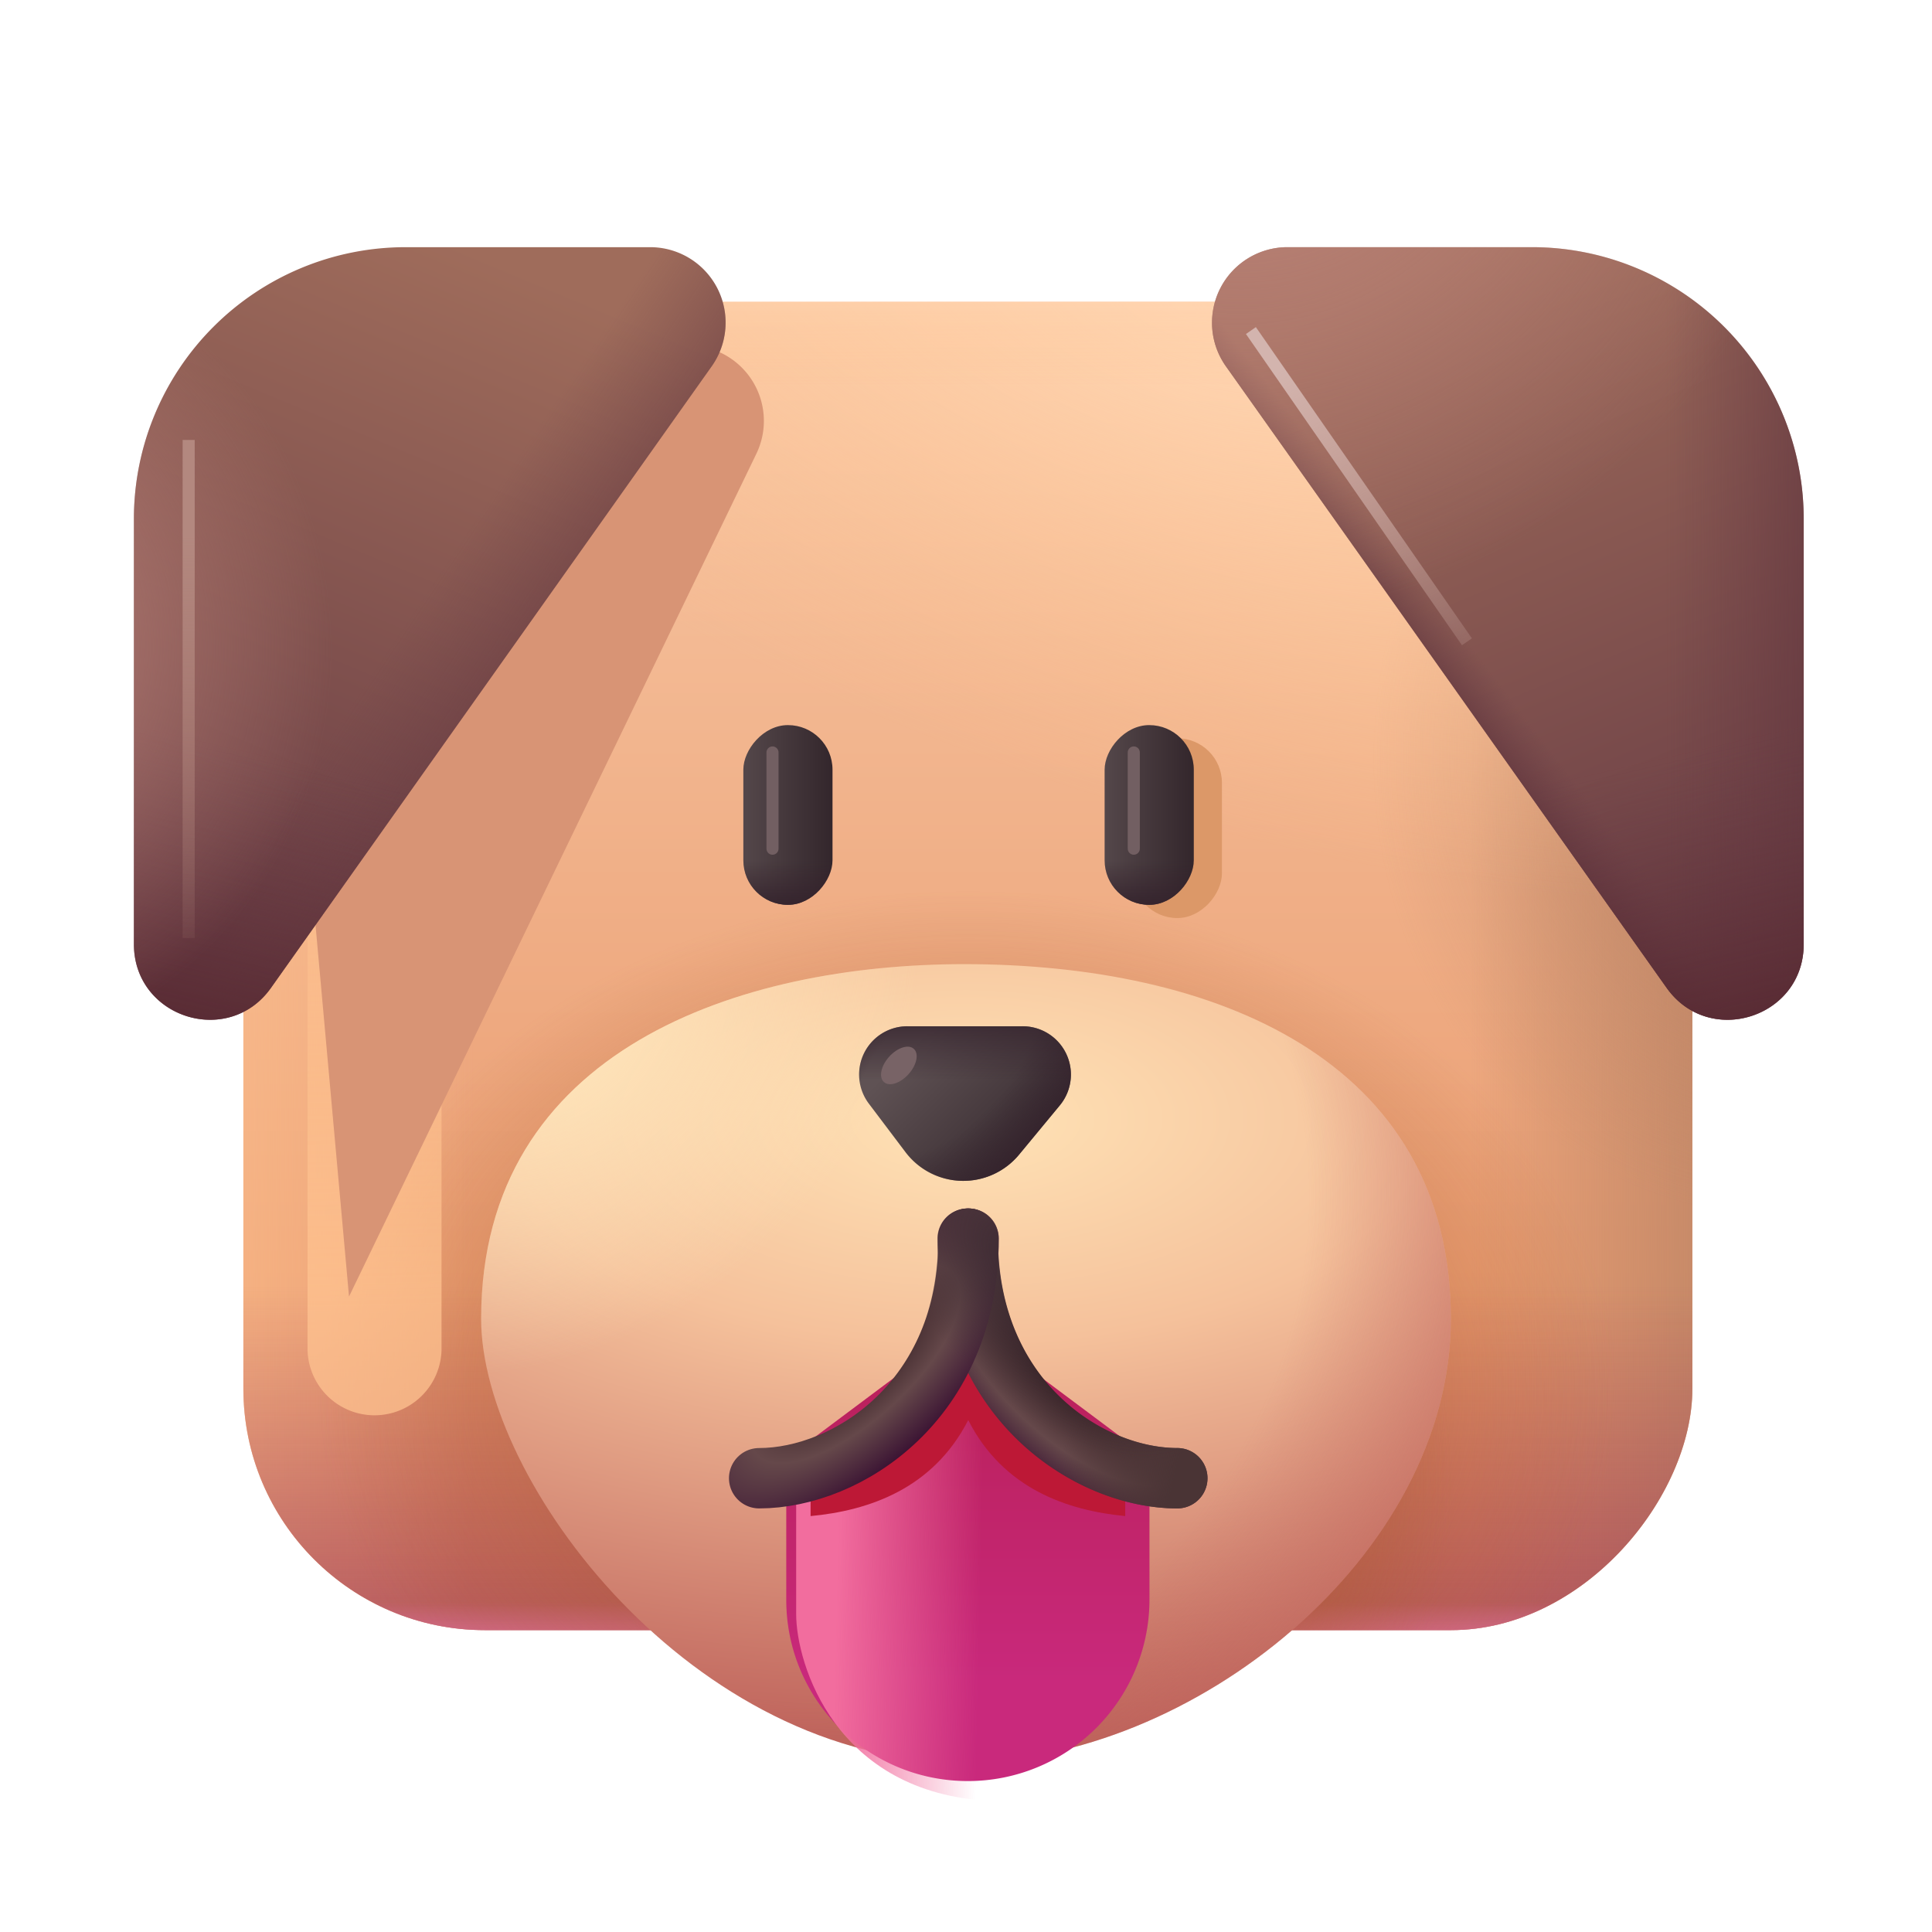 <svg xmlns="http://www.w3.org/2000/svg" width="32" height="32" viewBox="0 0 32 32"><g transform="translate(32 0) scale(-1 1)"><g fill="none"><rect width="24" height="22" x="3.969" y="5" fill="url(#f394id0)" rx="4"/><rect width="24" height="22" x="3.969" y="5" fill="url(#f394id1)" rx="4"/><rect width="24" height="22" x="3.969" y="5" fill="url(#f394id2)" rx="4"/><rect width="24" height="22" x="3.969" y="5" fill="url(#f394id3)" rx="4"/><rect width="24" height="22" x="3.969" y="5" fill="url(#f394id4)" rx="4"/><rect width="24" height="22" x="3.969" y="5" fill="url(#f394idq)" rx="4"/><rect width="24" height="22" x="3.969" y="5" fill="url(#f394idr)" rx="4"/><rect width="24" height="22" x="3.969" y="5" fill="url(#f394ids)" rx="4"/><rect width="24" height="22" x="3.969" y="5" fill="url(#f394idt)" rx="4"/><rect width="24" height="22" x="3.969" y="5" fill="url(#f394id5)" rx="4"/><g filter="url(#f394id13)"><path fill="url(#f394id6)" fill-opacity=".75" d="M24.688 10.319h2.218v12.046a1.11 1.11 0 0 1-2.219 0V10.32Z"/></g><g filter="url(#f394id14)"><path fill="#D89475" d="m26.219 21.475l-6.747-13.96a1.25 1.25 0 0 1 1.216-1.79l2.338.17a4.5 4.5 0 0 1 4.157 4.891l-.964 10.689Z"/></g><path fill="url(#f394idu)" d="M24.031 21.844c0-4.475-4.312-5.875-8-5.875c-4.125 0-8.062 1.562-8.062 5.875c0 3.95 4.312 7.343 8.062 7.343c4.5 0 8-4.656 8-7.343Z"/><path fill="url(#f394idv)" d="M24.031 21.844c0-4.475-4.312-5.875-8-5.875c-4.125 0-8.062 1.562-8.062 5.875c0 3.95 4.312 7.343 8.062 7.343c4.5 0 8-4.656 8-7.343Z"/><path fill="url(#f394idw)" d="M24.031 21.844c0-4.475-4.312-5.875-8-5.875c-4.125 0-8.062 1.562-8.062 5.875c0 3.95 4.312 7.343 8.062 7.343c4.5 0 8-4.656 8-7.343Z"/><g filter="url(#f394id15)"><path fill="url(#f394id7)" d="m12.96 24.656l3.009-2.25l3.008 2.25V27c0 1.657-1.351 3-3.008 3a3.007 3.007 0 0 1-3.008-3v-2.344Z"/></g><g filter="url(#f394id16)"><path fill="url(#f394id8)" d="M15.594 22.406v7.422c2.567-.125 3.219-2.265 3.219-3.094V24.47c-1.891-.375-2.934-1.532-3.22-2.063Z"/></g><g filter="url(#f394id17)"><path fill="#BD1836" d="m16.623 22.896l-.654-.49l-.669.5c-.394.983-1.216 1.167-1.937 1.315v.89c.96-.093 2.021-.453 2.6-1.59c.583 1.14 1.65 1.5 2.611 1.59v-.888c-.726-.145-1.557-.333-1.95-1.327Z"/></g><path fill="url(#f394idx)" d="M12.5 23.984a.5.5 0 1 0 0 1v-1Zm3.969-3.468a.5.5 0 0 0-1 0h1ZM12.5 24.984c1.709 0 3.969-1.484 3.969-4.468h-1c0 2.39-1.771 3.468-2.969 3.468v1Z"/><path fill="url(#f394id9)" d="M12.5 23.984a.5.5 0 1 0 0 1v-1Zm3.969-3.468a.5.5 0 0 0-1 0h1ZM12.5 24.984c1.709 0 3.969-1.484 3.969-4.468h-1c0 2.39-1.771 3.468-2.969 3.468v1Z"/><path stroke="url(#f394idy)" stroke-linecap="round" d="M19.426 24.484c-1.453 0-3.469-1.28-3.469-3.968"/><path stroke="url(#f394ida)" stroke-linecap="round" d="M19.426 24.484c-1.453 0-3.469-1.28-3.469-3.968"/><path fill="url(#f394idz)" d="M16.474 20.516a.5.5 0 0 0-.5-.5h-.011a.5.5 0 0 0-.5.5c0 .082.002.163.005.243c-.116 2.221-1.806 3.225-2.962 3.225a.5.5 0 1 0 0 1c1.21 0 2.699-.746 3.463-2.242c.764 1.496 2.252 2.242 3.463 2.242a.5.5 0 0 0 0-1c-1.156 0-2.847-1.004-2.963-3.225a5.75 5.75 0 0 0 .005-.243Z"/><path fill="url(#f394idb)" d="m4.395 16.362l7.3-10.295a1.25 1.25 0 0 0-1.02-1.973h-4.05a4.5 4.5 0 0 0-4.5 4.5v7.045c0 1.218 1.565 1.716 2.27.723Z"/><path fill="url(#f394idc)" d="m4.395 16.362l7.3-10.295a1.25 1.25 0 0 0-1.02-1.973h-4.05a4.5 4.5 0 0 0-4.5 4.5v7.045c0 1.218 1.565 1.716 2.27.723Z"/><path fill="url(#f394idd)" d="m4.395 16.362l7.3-10.295a1.25 1.25 0 0 0-1.02-1.973h-4.05a4.5 4.5 0 0 0-4.5 4.5v7.045c0 1.218 1.565 1.716 2.27.723Z"/><path fill="url(#f394ide)" d="m4.395 16.362l7.3-10.295a1.25 1.25 0 0 0-1.02-1.973h-4.05a4.5 4.5 0 0 0-4.5 4.5v7.045c0 1.218 1.565 1.716 2.27.723Z"/><path fill="url(#f394id10)" d="m4.395 16.362l7.3-10.295a1.25 1.25 0 0 0-1.02-1.973h-4.05a4.5 4.5 0 0 0-4.5 4.5v7.045c0 1.218 1.565 1.716 2.27.723Z"/><path fill="url(#f394idf)" d="m27.512 16.362l-7.3-10.295a1.25 1.25 0 0 1 1.02-1.973h4.05a4.5 4.5 0 0 1 4.5 4.5v7.045c0 1.218-1.566 1.716-2.27.723Z"/><path fill="url(#f394idg)" d="m27.512 16.362l-7.3-10.295a1.25 1.25 0 0 1 1.02-1.973h4.05a4.5 4.5 0 0 1 4.5 4.5v7.045c0 1.218-1.566 1.716-2.27.723Z"/><path fill="url(#f394idh)" d="m27.512 16.362l-7.3-10.295a1.25 1.25 0 0 1 1.02-1.973h4.05a4.5 4.5 0 0 1 4.5 4.5v7.045c0 1.218-1.566 1.716-2.27.723Z"/><path fill="url(#f394id11)" d="m27.512 16.362l-7.3-10.295a1.25 1.25 0 0 1 1.02-1.973h4.05a4.5 4.5 0 0 1 4.5 4.5v7.045c0 1.218-1.566 1.716-2.27.723Z"/><g filter="url(#f394id18)"><rect width="1.477" height="2.977" x="11.761" y="12.229" fill="#DC9868" rx=".738"/></g><rect width="1.477" height="2.977" x="12.227" y="12.01" fill="url(#f394idi)" rx=".738"/><rect width="1.477" height="2.977" x="12.227" y="12.01" fill="url(#f394idj)" rx=".738"/><g filter="url(#f394id19)"><path stroke="#725F62" stroke-linecap="round" stroke-width=".2" d="M13.221 12.463v1.594"/></g><rect width="1.477" height="2.977" x="18.211" y="12.01" fill="url(#f394idk)" rx=".738"/><rect width="1.477" height="2.977" x="18.211" y="12.01" fill="url(#f394idl)" rx=".738"/><g filter="url(#f394id1a)"><path stroke="#725F62" stroke-linecap="round" stroke-width=".2" d="M19.205 12.463v1.594"/></g><path fill="url(#f394idm)" d="M16.97 16.998h-1.907a.8.8 0 0 0-.617 1.31l.675.816a1.2 1.2 0 0 0 1.883-.043l.605-.801a.8.8 0 0 0-.64-1.282Z"/><path fill="url(#f394id12)" d="M16.97 16.998h-1.907a.8.8 0 0 0-.617 1.31l.675.816a1.2 1.2 0 0 0 1.883-.043l.605-.801a.8.8 0 0 0-.64-1.282Z"/><path fill="url(#f394idn)" d="M16.97 16.998h-1.907a.8.8 0 0 0-.617 1.31l.675.816a1.2 1.2 0 0 0 1.883-.043l.605-.801a.8.8 0 0 0-.64-1.282Z"/><g filter="url(#f394id1b)"><ellipse cx="17.112" cy="17.647" fill="#786366" rx=".216" ry=".37" transform="rotate(-41.998 17.112 17.647)"/></g><g filter="url(#f394id1c)"><path stroke="url(#f394ido)" stroke-width=".2" d="M28.875 7.287v8.25"/></g><g filter="url(#f394id1d)"><path stroke="url(#f394idp)" stroke-width=".2" d="M11.281 5.475L7.703 10.63"/></g><defs><linearGradient id="f394id0" x1="15.969" x2="15.969" y1="6.037" y2="31.443" gradientUnits="userSpaceOnUse"><stop stop-color="#F7C5A1"/><stop offset="1" stop-color="#E28454"/></linearGradient><linearGradient id="f394id1" x1="2.844" x2="7.656" y1="27" y2="27" gradientUnits="userSpaceOnUse"><stop stop-color="#BD8465"/><stop offset="1" stop-color="#BD8465" stop-opacity="0"/></linearGradient><linearGradient id="f394id2" x1="31.781" x2="24.156" y1="27" y2="27" gradientUnits="userSpaceOnUse"><stop stop-color="#FFC390"/><stop offset="1" stop-color="#FFC390" stop-opacity="0"/></linearGradient><linearGradient id="f394id3" x1="15.969" x2="15.969" y1="21.287" y2="31.475" gradientUnits="userSpaceOnUse"><stop stop-color="#89254F" stop-opacity="0"/><stop offset="1" stop-color="#98335E"/></linearGradient><linearGradient id="f394id4" x1="15.969" x2="15.969" y1="26.537" y2="27.319" gradientUnits="userSpaceOnUse"><stop stop-color="#E273A2" stop-opacity="0"/><stop offset="1" stop-color="#E273A2"/></linearGradient><linearGradient id="f394id5" x1="15.171" x2="15.171" y1="3.733" y2="6.415" gradientUnits="userSpaceOnUse"><stop stop-color="#FFE0C6"/><stop offset="1" stop-color="#FFC390" stop-opacity="0"/></linearGradient><linearGradient id="f394id6" x1="27.375" x2="27.775" y1="21.723" y2="4.745" gradientUnits="userSpaceOnUse"><stop stop-color="#FFC390"/><stop offset="1" stop-color="#FFC390" stop-opacity="0"/></linearGradient><linearGradient id="f394id7" x1="14.219" x2="14.219" y1="21.225" y2="28.412" gradientUnits="userSpaceOnUse"><stop stop-color="#B41D4E"/><stop offset="1" stop-color="#C9297C"/></linearGradient><linearGradient id="f394id8" x1="20.253" x2="15.594" y1="29.594" y2="29.693" gradientUnits="userSpaceOnUse"><stop offset=".438" stop-color="#F26D9E"/><stop offset=".948" stop-color="#EF6A9A" stop-opacity="0"/></linearGradient><linearGradient id="f394id9" x1="12.5" x2="14.345" y1="24.256" y2="23.838" gradientUnits="userSpaceOnUse"><stop stop-color="#4A3435"/><stop offset="1" stop-color="#473132" stop-opacity="0"/></linearGradient><linearGradient id="f394ida" x1="16.156" x2="16.596" y1="19.522" y2="21.124" gradientUnits="userSpaceOnUse"><stop stop-color="#65484A"/><stop offset="1" stop-color="#65484A" stop-opacity="0"/></linearGradient><linearGradient id="f394idb" x1="7.609" x2="2.813" y1="4.094" y2="15.6" gradientUnits="userSpaceOnUse"><stop stop-color="#9F6C5B"/><stop offset="1" stop-color="#683C44"/></linearGradient><linearGradient id="f394idc" x1=".719" x2="4.406" y1="11.35" y2="11.35" gradientUnits="userSpaceOnUse"><stop stop-color="#5F333B"/><stop offset="1" stop-color="#683C44" stop-opacity="0"/></linearGradient><linearGradient id="f394idd" x1="7.969" x2="6.875" y1="12.537" y2="11.694" gradientUnits="userSpaceOnUse"><stop offset=".208" stop-color="#5F333B"/><stop offset="1" stop-color="#683C44" stop-opacity="0"/></linearGradient><linearGradient id="f394ide" x1="3.75" x2="5.063" y1="18.35" y2="12.662" gradientUnits="userSpaceOnUse"><stop stop-color="#50212A"/><stop offset="1" stop-color="#683C44" stop-opacity="0"/></linearGradient><linearGradient id="f394idf" x1="24.297" x2="29.094" y1="4.094" y2="15.6" gradientUnits="userSpaceOnUse"><stop stop-color="#9F6C5B"/><stop offset="1" stop-color="#683C44"/></linearGradient><linearGradient id="f394idg" x1="22.719" x2="25.969" y1="13.537" y2="11.35" gradientUnits="userSpaceOnUse"><stop stop-color="#5F333B"/><stop offset="1" stop-color="#683C44" stop-opacity="0"/></linearGradient><linearGradient id="f394idh" x1="28.156" x2="26.844" y1="18.35" y2="12.662" gradientUnits="userSpaceOnUse"><stop stop-color="#50212A"/><stop offset="1" stop-color="#683C44" stop-opacity="0"/></linearGradient><linearGradient id="f394idi" x1="14.202" x2="11.995" y1="13.498" y2="13.498" gradientUnits="userSpaceOnUse"><stop offset=".006" stop-color="#5F5254"/><stop offset="1" stop-color="#2E2127"/></linearGradient><linearGradient id="f394idj" x1="11.995" x2="11.995" y1="15.092" y2="14.254" gradientUnits="userSpaceOnUse"><stop offset=".006" stop-color="#34222C"/><stop offset="1" stop-color="#34222C" stop-opacity="0"/></linearGradient><linearGradient id="f394idk" x1="20.186" x2="17.98" y1="13.498" y2="13.498" gradientUnits="userSpaceOnUse"><stop offset=".006" stop-color="#5F5254"/><stop offset="1" stop-color="#2E2127"/></linearGradient><linearGradient id="f394idl" x1="17.98" x2="17.98" y1="15.092" y2="14.254" gradientUnits="userSpaceOnUse"><stop offset=".006" stop-color="#34222C"/><stop offset="1" stop-color="#34222C" stop-opacity="0"/></linearGradient><linearGradient id="f394idm" x1="17.406" x2="14.469" y1="16.725" y2="19.662" gradientUnits="userSpaceOnUse"><stop offset=".191" stop-color="#5F5254"/><stop offset="1" stop-color="#2E2127"/></linearGradient><linearGradient id="f394idn" x1="16.375" x2="16.375" y1="18.147" y2="16.428" gradientUnits="userSpaceOnUse"><stop offset=".147" stop-color="#34222C" stop-opacity="0"/><stop offset=".873" stop-color="#34222C"/></linearGradient><linearGradient id="f394ido" x1="30.75" x2="30.75" y1="8.881" y2="16.381" gradientUnits="userSpaceOnUse"><stop stop-color="#B3887F"/><stop offset="1" stop-color="#B3887F" stop-opacity="0"/></linearGradient><linearGradient id="f394idp" x1="11.266" x2="7.391" y1="6.459" y2="12.209" gradientUnits="userSpaceOnUse"><stop stop-color="#D3B4AE"/><stop offset="1" stop-color="#D3B4AE" stop-opacity="0"/></linearGradient><radialGradient id="f394idq" cx="0" cy="0" r="1" gradientTransform="matrix(1.937 7.812 -6.982 1.731 2.032 12.163)" gradientUnits="userSpaceOnUse"><stop stop-color="#BD8465"/><stop offset="1" stop-color="#BD8465" stop-opacity="0"/></radialGradient><radialGradient id="f394idr" cx="0" cy="0" r="1" gradientTransform="matrix(-10.812 0 0 -8.287 15.969 23.037)" gradientUnits="userSpaceOnUse"><stop stop-color="#AD5C30"/><stop offset="1" stop-color="#AD5C30" stop-opacity="0"/></radialGradient><radialGradient id="f394ids" cx="0" cy="0" r="1" gradientTransform="rotate(87.745 -5.404 20.051) scale(7.944 6.946)" gradientUnits="userSpaceOnUse"><stop stop-color="#AD5C30"/><stop offset="1" stop-color="#AD5C30" stop-opacity="0"/></radialGradient><radialGradient id="f394idt" cx="0" cy="0" r="1" gradientTransform="matrix(2.702 7.736 -17.764 6.204 12.469 5)" gradientUnits="userSpaceOnUse"><stop stop-color="#FFD6B3"/><stop offset="1" stop-color="#FFC390" stop-opacity="0"/></radialGradient><radialGradient id="f394idu" cx="0" cy="0" r="1" gradientTransform="matrix(0 11.625 -24.031 0 16 18.537)" gradientUnits="userSpaceOnUse"><stop stop-color="#FFE3B6"/><stop offset=".318" stop-color="#F5C19B"/><stop offset=".896" stop-color="#BE625B"/></radialGradient><radialGradient id="f394idv" cx="0" cy="0" r="1" gradientTransform="matrix(-10.5 8.625 -8.826 -10.744 18.469 19.975)" gradientUnits="userSpaceOnUse"><stop offset=".595" stop-color="#BE625B" stop-opacity="0"/><stop offset="1" stop-color="#BE625B"/></radialGradient><radialGradient id="f394idw" cx="0" cy="0" r="1" gradientTransform="matrix(-3.062 4.25 -5.545 -3.996 23.094 16.975)" gradientUnits="userSpaceOnUse"><stop stop-color="#FFE9BE"/><stop offset="1" stop-color="#FFE9BE" stop-opacity="0"/></radialGradient><radialGradient id="f394idx" cx="0" cy="0" r="1" gradientTransform="matrix(1.125 1.25 -2.84 2.556 14.234 22.756)" gradientUnits="userSpaceOnUse"><stop stop-color="#261317"/><stop offset=".653" stop-color="#65484A"/><stop offset="1" stop-color="#3C1534"/></radialGradient><radialGradient id="f394idy" cx="0" cy="0" r="1" gradientTransform="rotate(132.556 3.954 15.215) scale(1.814 4.348)" gradientUnits="userSpaceOnUse"><stop stop-color="#261317"/><stop offset=".508" stop-color="#65484A"/><stop offset=".902" stop-color="#3C1534"/></radialGradient><radialGradient id="f394idz" cx="0" cy="0" r="1" gradientTransform="matrix(-2.625 2.719 -1.366 -1.319 14.75 21.178)" gradientUnits="userSpaceOnUse"><stop stop-color="#392930"/><stop offset="1" stop-color="#392930" stop-opacity="0"/></radialGradient><radialGradient id="f394id10" cx="0" cy="0" r="1" gradientTransform="rotate(125.218 5.357 3.394) scale(9.104 9.646)" gradientUnits="userSpaceOnUse"><stop stop-color="#BF867C"/><stop offset="1" stop-color="#BF867C" stop-opacity="0"/></radialGradient><radialGradient id="f394id11" cx="0" cy="0" r="1" gradientTransform="rotate(-173.904 16.768 4.453) scale(6.474 6.86)" gradientUnits="userSpaceOnUse"><stop stop-color="#BF867C"/><stop offset="1" stop-color="#BF867C" stop-opacity="0"/></radialGradient><radialGradient id="f394id12" cx="0" cy="0" r="1" gradientTransform="rotate(135.864 4.598 12.128) scale(2.199 4.047)" gradientUnits="userSpaceOnUse"><stop offset=".463" stop-color="#34222C" stop-opacity="0"/><stop offset=".956" stop-color="#34222C"/></radialGradient><filter id="f394id13" width="7.219" height="18.156" x="22.188" y="7.819" color-interpolation-filters="sRGB" filterUnits="userSpaceOnUse"><feFlood flood-opacity="0" result="BackgroundImageFix"/><feBlend in="SourceGraphic" in2="BackgroundImageFix" result="shape"/><feGaussianBlur result="effect1_foregroundBlur_28327_1654" stdDeviation="1.25"/></filter><filter id="f394id14" width="11.855" height="19.753" x="17.346" y="3.721" color-interpolation-filters="sRGB" filterUnits="userSpaceOnUse"><feFlood flood-opacity="0" result="BackgroundImageFix"/><feBlend in="SourceGraphic" in2="BackgroundImageFix" result="shape"/><feGaussianBlur result="effect1_foregroundBlur_28327_1654" stdDeviation="1"/></filter><filter id="f394id15" width="6.016" height="8.094" x="12.961" y="21.906" color-interpolation-filters="sRGB" filterUnits="userSpaceOnUse"><feFlood flood-opacity="0" result="BackgroundImageFix"/><feBlend in="SourceGraphic" in2="BackgroundImageFix" result="shape"/><feColorMatrix in="SourceAlpha" result="hardAlpha" values="0 0 0 0 0 0 0 0 0 0 0 0 0 0 0 0 0 0 127 0"/><feOffset dy="-.5"/><feGaussianBlur stdDeviation=".25"/><feComposite in2="hardAlpha" k2="-1" k3="1" operator="arithmetic"/><feColorMatrix values="0 0 0 0 0.842 0 0 0 0 0.165 0 0 0 0 0.553 0 0 0 1 0"/><feBlend in2="shape" result="effect1_innerShadow_28327_1654"/></filter><filter id="f394id16" width="4.019" height="8.222" x="15.194" y="22.006" color-interpolation-filters="sRGB" filterUnits="userSpaceOnUse"><feFlood flood-opacity="0" result="BackgroundImageFix"/><feBlend in="SourceGraphic" in2="BackgroundImageFix" result="shape"/><feGaussianBlur result="effect1_foregroundBlur_28327_1654" stdDeviation=".2"/></filter><filter id="f394id17" width="6.211" height="3.705" x="12.863" y="21.906" color-interpolation-filters="sRGB" filterUnits="userSpaceOnUse"><feFlood flood-opacity="0" result="BackgroundImageFix"/><feBlend in="SourceGraphic" in2="BackgroundImageFix" result="shape"/><feGaussianBlur result="effect1_foregroundBlur_28327_1654" stdDeviation=".25"/></filter><filter id="f394id18" width="3.077" height="4.577" x="10.961" y="11.428" color-interpolation-filters="sRGB" filterUnits="userSpaceOnUse"><feFlood flood-opacity="0" result="BackgroundImageFix"/><feBlend in="SourceGraphic" in2="BackgroundImageFix" result="shape"/><feGaussianBlur result="effect1_foregroundBlur_28327_1654" stdDeviation=".4"/></filter><filter id="f394id19" width=".8" height="2.393" x="12.821" y="12.063" color-interpolation-filters="sRGB" filterUnits="userSpaceOnUse"><feFlood flood-opacity="0" result="BackgroundImageFix"/><feBlend in="SourceGraphic" in2="BackgroundImageFix" result="shape"/><feGaussianBlur result="effect1_foregroundBlur_28327_1654" stdDeviation=".15"/></filter><filter id="f394id1a" width=".8" height="2.393" x="18.805" y="12.063" color-interpolation-filters="sRGB" filterUnits="userSpaceOnUse"><feFlood flood-opacity="0" result="BackgroundImageFix"/><feBlend in="SourceGraphic" in2="BackgroundImageFix" result="shape"/><feGaussianBlur result="effect1_foregroundBlur_28327_1654" stdDeviation=".15"/></filter><filter id="f394id1b" width="1.591" height="1.622" x="16.317" y="16.836" color-interpolation-filters="sRGB" filterUnits="userSpaceOnUse"><feFlood flood-opacity="0" result="BackgroundImageFix"/><feBlend in="SourceGraphic" in2="BackgroundImageFix" result="shape"/><feGaussianBlur result="effect1_foregroundBlur_28327_1654" stdDeviation=".25"/></filter><filter id="f394id1c" width="1.7" height="9.75" x="28.025" y="6.537" color-interpolation-filters="sRGB" filterUnits="userSpaceOnUse"><feFlood flood-opacity="0" result="BackgroundImageFix"/><feBlend in="SourceGraphic" in2="BackgroundImageFix" result="shape"/><feGaussianBlur result="effect1_foregroundBlur_28327_1654" stdDeviation=".375"/></filter><filter id="f394id1d" width="4.742" height="6.271" x="7.121" y="4.918" color-interpolation-filters="sRGB" filterUnits="userSpaceOnUse"><feFlood flood-opacity="0" result="BackgroundImageFix"/><feBlend in="SourceGraphic" in2="BackgroundImageFix" result="shape"/><feGaussianBlur result="effect1_foregroundBlur_28327_1654" stdDeviation=".25"/></filter></defs></g></g></svg>